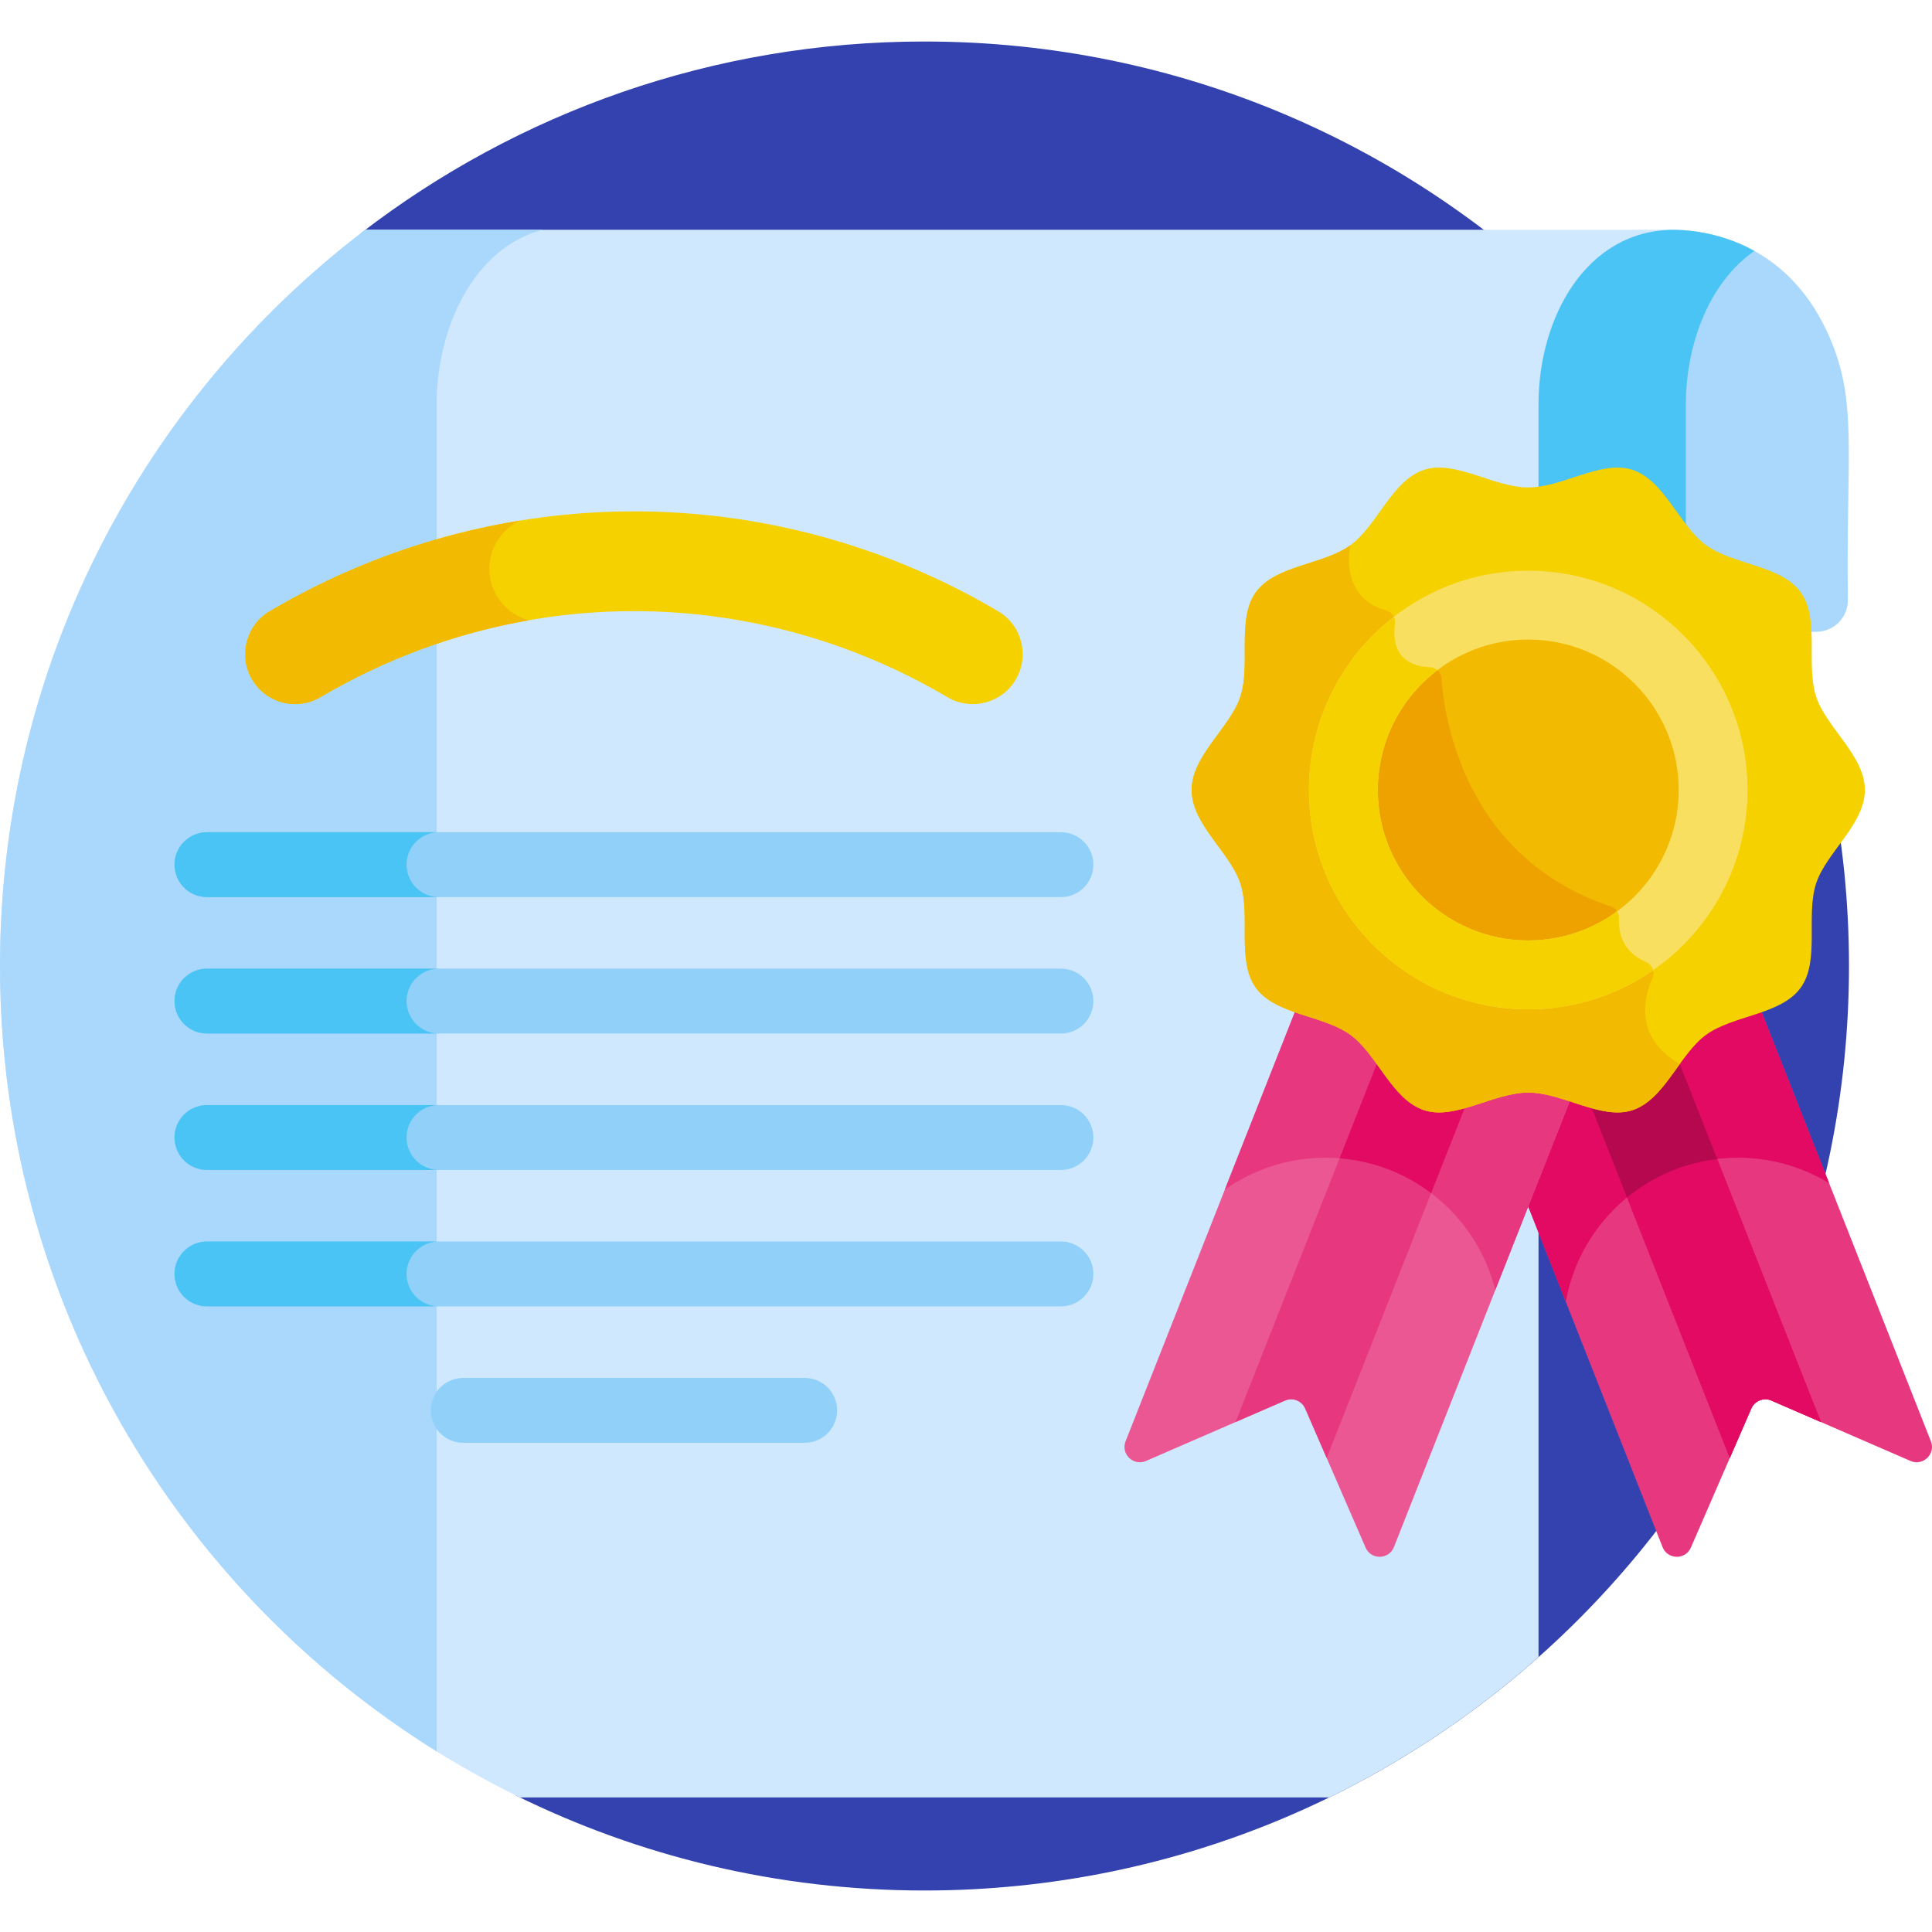 <?xml version="1.0" encoding="iso-8859-1"?>
<!-- Generator: Adobe Illustrator 21.0.0, SVG Export Plug-In . SVG Version: 6.00 Build 0)  -->
<svg version="1.1" id="Capa_1" xmlns="http://www.w3.org/2000/svg" xmlns:xlink="http://www.w3.org/1999/xlink" x="0px" y="0px"
	 viewBox="0 0 512 512" style="enable-background:new 0 0 512 512;" xml:space="preserve">
<g>
	<path style="fill:#3342AE;" d="M245.001,10.999c-56.114,0-107.811,18.878-149.116,50.612l40.84,414.207
		c32.651,16.114,69.402,25.183,108.276,25.183c135.31,0,245.001-109.69,245.001-245S380.311,10.999,245.001,10.999z"/>
	<path style="fill:#A9D8FC;" d="M439.589,61.015h0.882c0,0,30.081-3.488,44.068,27.641c7.88,17.538,4.685,30.543,5.165,70.298
		c0.056,4.66-3.704,8.476-8.365,8.476h-77.747v-60.213C403.591,84.46,416.103,61.015,439.589,61.015z"/>
	<path style="fill:#4AC4F4;" d="M464.93,66.505c-12.398-6.876-24.459-5.49-24.459-5.49h-0.882
		c-23.486,0-35.998,23.445-35.998,46.202v60.213h43.18v-60.213C446.771,91.158,453.01,74.769,464.93,66.505z"/>
	<path style="fill:#D0E8FE;" d="M443.72,60.898H96.814C37.987,105.649,0,176.383,0,256c0,96.854,56.207,180.572,137.776,220.34
		h214.467c20.209-9.855,38.855-22.414,55.48-37.197V107.1C407.722,84.343,420.234,60.898,443.72,60.898z"/>
	<path style="fill:#A9D8FC;" d="M96.814,60.898C37.987,105.649,0,176.383,0,256c0,87.855,46.248,164.9,115.722,208.141V107.1
		c0-20.056,9.722-41.411,28.105-46.202H96.814z"/>
	<path style="fill:#E7387F;" d="M511.706,381.947L466.385,267.03c-2.092,0.968-4.464,1.735-6.909,2.518
		c-3.849,1.232-7.829,2.507-10.918,4.755c-3.041,2.213-5.452,5.577-7.784,8.831c-3.124,4.357-6.073,8.471-10.23,9.821
		c-3.927,1.277-8.629-0.264-13.605-1.895c-3.919-1.285-7.971-2.613-11.94-2.613c-3.781,0-7.637,1.207-11.382,2.431l46.976,119.114
		c1.329,3.37,6.068,3.45,7.511,0.128l16.004-36.847c0.894-2.06,3.289-3.004,5.348-2.109l36.847,16.004
		C509.626,388.61,513.034,385.316,511.706,381.947z"/>
	<g>
		<path style="fill:#E20A62;" d="M460.609,306.807c8.838,0,17.098,2.473,24.129,6.761l-18.354-46.539
			c-2.092,0.968-4.464,1.735-6.909,2.518c-3.849,1.232-7.829,2.507-10.918,4.755c-3.041,2.213-5.452,5.577-7.784,8.831
			c-3.124,4.356-6.073,8.471-10.23,9.821c-3.927,1.277-8.629-0.264-13.605-1.895c-3.919-1.285-7.971-2.613-11.94-2.613
			c-3.781,0-7.637,1.206-11.382,2.431l21.334,54.095C418.84,323.277,437.795,306.807,460.609,306.807z"/>
	</g>
	<path style="fill:#EB5793;" d="M405,288.447c-3.968,0-8.021,1.329-11.94,2.613c-4.975,1.631-9.671,3.171-13.604,1.895
		c-4.158-1.35-7.107-5.465-10.23-9.821c-2.332-3.254-4.743-6.618-7.785-8.831c-3.089-2.248-7.069-3.523-10.918-4.755
		c-2.444-0.783-4.816-1.549-6.908-2.517l-45.321,114.918c-1.329,3.37,2.079,6.664,5.401,5.22l36.847-16.004
		c2.06-0.895,4.454,0.05,5.349,2.109l16.004,36.847c1.443,3.322,6.182,3.241,7.511-0.128l46.976-119.114
		C412.637,289.653,408.781,288.447,405,288.447z"/>
	<g>
		<path style="fill:#E7387F;" d="M351.276,306.807c21.712,0,39.936,14.915,44.999,35.056l20.107-50.985
			c-3.745-1.225-7.602-2.431-11.383-2.431c-3.968,0-8.021,1.329-11.94,2.613c-4.975,1.631-9.671,3.171-13.604,1.895
			c-4.158-1.35-7.107-5.465-10.23-9.821c-2.333-3.254-4.743-6.618-7.785-8.831c-3.089-2.248-7.069-3.523-10.918-4.755
			c-2.444-0.783-4.816-1.549-6.908-2.517l-19.019,48.226C332.145,309.939,341.342,306.807,351.276,306.807z"/>
	</g>
	<path style="fill:#E20A62;" d="M440.774,283.133c-3.124,4.357-6.073,8.471-10.23,9.821c-2.739,0.891-5.856,0.409-9.18-0.517
		l37.05,93.946l5.694-13.11c0.894-2.06,3.289-3.004,5.348-2.109l13.111,5.694l-38.632-97.956
		C442.837,280.264,441.796,281.707,440.774,283.133z"/>
	<path style="fill:#E20A62;" d="M440.774,283.133c-3.124,4.357-6.073,8.471-10.23,9.821c-2.739,0.891-5.856,0.409-9.18-0.517
		l37.05,93.946l5.694-13.11c0.894-2.06,3.289-3.004,5.348-2.109l13.111,5.694l-38.632-97.956
		C442.837,280.264,441.796,281.707,440.774,283.133z"/>
	<path style="fill:#B5084E;" d="M421.364,292.438l9.823,24.908c6.663-5.477,14.876-9.129,23.887-10.201l-11.138-28.243l-0.002,0.002
		c-1.096,1.359-2.135,2.797-3.154,4.22c-0.002,0.003-0.004,0.006-0.007,0.009C434.687,291.622,431.473,295.25,421.364,292.438z"/>
	<path style="fill:#E7387F;" d="M379.456,292.954c-4.158-1.35-7.107-5.465-10.23-9.821c-1.022-1.426-2.063-2.868-3.162-4.231
		l-38.631,97.955l13.111-5.694c2.06-0.894,4.454,0.05,5.349,2.109l5.694,13.11l37.05-93.946
		C385.315,293.363,382.199,293.844,379.456,292.954z"/>
	<path style="fill:#E20A62;" d="M379.264,316.202l9.372-23.765c-3.322,0.925-6.437,1.407-9.18,0.517
		c-4.158-1.35-7.107-5.465-10.23-9.821c-1.022-1.426-2.063-2.868-3.163-4.231l-11.069,28.066
		C364.071,307.689,372.411,311.011,379.264,316.202z"/>
	<g>
		<path style="fill:#F6D100;" d="M251.09,184.76c-51.329-30.257-114.36-30.544-166.177,0c-6.291,3.707-14.397,1.614-18.104-4.676
			c-3.708-6.29-1.614-14.396,4.676-18.104c59.803-35.252,133.13-35.31,193.033,0c6.29,3.708,8.384,11.813,4.676,18.104
			C265.474,186.394,257.361,188.457,251.09,184.76z"/>
	</g>
	<g>
		<path style="fill:#91D1F9;" d="M281.158,310.052H54.845c-4.75,0-8.6-3.85-8.6-8.6c0-4.75,3.85-8.6,8.6-8.6h226.313
			c4.75,0,8.6,3.85,8.6,8.6C289.759,306.201,285.909,310.052,281.158,310.052z"/>
	</g>
	<g>
		<path style="fill:#91D1F9;" d="M281.158,346.206H54.845c-4.75,0-8.6-3.851-8.6-8.6c0-4.75,3.85-8.6,8.6-8.6h226.313
			c4.75,0,8.6,3.851,8.6,8.6C289.759,342.355,285.909,346.206,281.158,346.206z"/>
	</g>
	<g>
		<path style="fill:#91D1F9;" d="M213.247,382.36h-90.49c-4.751,0-8.601-3.851-8.601-8.601c0-4.75,3.85-8.6,8.601-8.6h90.49
			c4.751,0,8.601,3.851,8.601,8.6C221.848,378.51,217.997,382.36,213.247,382.36z"/>
	</g>
	<g>
		<g>
			<path style="fill:#91D1F9;" d="M281.158,273.897H54.845c-4.75,0-8.6-3.85-8.6-8.6c0-4.75,3.85-8.601,8.6-8.601h226.313
				c4.75,0,8.6,3.851,8.6,8.601C289.759,270.047,285.909,273.897,281.158,273.897z"/>
		</g>
	</g>
	<g>
		<g>
			<path style="fill:#91D1F9;" d="M281.158,237.743H54.845c-4.75,0-8.6-3.851-8.6-8.601c0-4.75,3.85-8.6,8.6-8.6h226.313
				c4.75,0,8.6,3.851,8.6,8.6C289.759,233.892,285.909,237.743,281.158,237.743z"/>
		</g>
	</g>
	<path style="fill:#4AC4F4;" d="M107.745,301.451c0-4.75,3.85-8.6,8.6-8.6h-61.5c-4.75,0-8.601,3.851-8.601,8.6
		c0,4.75,3.85,8.6,8.601,8.6h61.5C111.595,310.052,107.745,306.201,107.745,301.451z"/>
	<path style="fill:#4AC4F4;" d="M107.745,337.605c0-4.75,3.85-8.6,8.6-8.6h-61.5c-4.75,0-8.601,3.851-8.601,8.6
		c0,4.75,3.85,8.601,8.601,8.601h61.5C111.595,346.206,107.745,342.355,107.745,337.605z"/>
	<path style="fill:#4AC4F4;" d="M107.745,265.297c0-4.75,3.85-8.6,8.6-8.6h-61.5c-4.75,0-8.601,3.851-8.601,8.6
		c0,4.75,3.85,8.6,8.601,8.6h61.5C111.595,273.897,107.745,270.047,107.745,265.297z"/>
	<path style="fill:#4AC4F4;" d="M107.745,229.142c0-4.749,3.85-8.6,8.6-8.6h-61.5c-4.75,0-8.601,3.851-8.601,8.6
		c0,4.75,3.85,8.601,8.601,8.601h61.5C111.595,237.743,107.745,233.892,107.745,229.142z"/>
	<path style="fill:#F6D100;" d="M494.208,209.359c0,9.137-10.247,16.543-12.924,24.787c-2.774,8.544,1.067,20.54-4.109,27.652
		c-5.228,7.183-17.858,7.211-25.041,12.439c-7.112,5.176-11.014,17.208-19.558,19.983c-8.244,2.677-18.436-4.677-27.572-4.677
		c-9.137,0-19.328,7.354-27.573,4.677c-8.544-2.774-12.446-14.807-19.558-19.983c-7.183-5.228-19.814-5.256-25.041-12.439
		c-5.176-7.112-1.335-19.108-4.109-27.652c-2.677-8.244-12.924-15.65-12.924-24.786c0-9.137,10.247-16.543,12.924-24.787
		c2.774-8.544-1.067-20.54,4.109-27.652c5.228-7.183,17.858-7.212,25.041-12.439c7.112-5.176,11.014-17.208,19.558-19.983
		c8.244-2.677,18.436,4.677,27.572,4.677c9.137,0,19.328-7.354,27.573-4.677c8.544,2.774,12.446,14.807,19.558,19.983
		c7.183,5.228,19.814,5.256,25.041,12.439c5.176,7.112,1.334,19.108,4.109,27.652C483.961,192.816,494.208,200.222,494.208,209.359z
		"/>
	<path style="fill:#F2BA00;" d="M445.154,281.99c-12.118-7.083-9.566-17.554-7.244-22.779c0.739-1.663-0.042-3.57-1.716-4.282
		c-6.526-2.777-7.311-8.287-7.159-11.477c0.069-1.443-0.794-2.77-2.164-3.229c-38.69-12.942-44.118-49.789-44.877-60.504
		c-0.114-1.61-1.441-2.823-3.053-2.898c-9.416-0.437-9.831-7.363-9.245-11.445c0.227-1.578-0.696-3.119-2.23-3.554
		c-12.95-3.669-9.592-17.341-9.592-17.341c-7.183,5.228-19.814,5.256-25.041,12.439c-5.176,7.112-1.335,19.108-4.109,27.652
		c-2.677,8.244-12.924,15.65-12.924,24.787c0,9.136,10.247,16.542,12.924,24.786c2.774,8.544-1.067,20.54,4.109,27.652
		c5.228,7.183,17.858,7.212,25.041,12.439c7.112,5.176,11.014,17.209,19.558,19.983c8.245,2.677,18.436-4.677,27.573-4.677
		c9.137,0,19.328,7.354,27.572,4.677C437.955,292.472,441.495,287.056,445.154,281.99L445.154,281.99z"/>
	<circle style="fill:#F2BA00;" cx="405.003" cy="209.359" r="48.995"/>
	<path style="fill:#EEA200;" d="M430.999,250.883c-1.788-2.564-2.058-5.446-1.964-7.431c0.069-1.443-0.794-2.77-2.164-3.229
		c-38.69-12.942-44.118-49.789-44.877-60.504c-0.114-1.61-1.441-2.823-3.053-2.898c-3.814-0.177-6.135-1.427-7.527-3.113
		c-9.479,8.935-15.406,21.597-15.406,35.652c0,27.06,21.936,48.995,48.996,48.995C414.555,258.354,423.463,255.61,430.999,250.883z"
		/>
	<g>
		<path style="fill:#F9DF5F;" d="M405.002,267.478c-32.047,0-58.118-26.072-58.118-58.119c0-32.047,26.071-58.119,58.118-58.119
			s58.119,26.072,58.119,58.119C463.121,241.405,437.049,267.478,405.002,267.478z M405.002,169.487
			c-21.985,0-39.871,17.887-39.871,39.872c0,21.986,17.886,39.872,39.871,39.872c21.986,0,39.872-17.886,39.872-39.872
			C444.874,187.373,426.988,169.487,405.002,169.487z"/>
	</g>
	<path style="fill:#F6D100;" d="M438.074,257.112c-0.245-0.942-0.904-1.768-1.88-2.183c-6.526-2.777-7.311-8.287-7.159-11.477
		c0.033-0.698-0.156-1.367-0.51-1.925c-6.599,4.838-14.73,7.704-23.522,7.704c-21.985,0-39.871-17.886-39.871-39.872
		c0-12.943,6.203-24.461,15.788-31.75c-0.535-0.46-1.223-0.753-1.979-0.788c-9.416-0.437-9.831-7.363-9.245-11.445
		c0.096-0.669-0.025-1.327-0.301-1.901c-13.682,10.643-22.51,27.247-22.51,45.884c0,32.047,26.071,58.119,58.118,58.119
		C417.283,267.478,428.679,263.638,438.074,257.112z"/>
	<g>
		<path style="fill:#F2BA00;" d="M129.693,150.73c0-5.636,3.307-10.488,8.08-12.757c-22.977,3.731-45.454,11.728-66.287,24.008
			c-6.29,3.708-8.384,11.813-4.676,18.104c3.707,6.29,11.813,8.383,18.104,4.676c17.447-10.285,36.167-17.058,55.283-20.384
			C134.152,162.77,129.693,157.278,129.693,150.73z"/>
	</g>
</g>
<g>
</g>
<g>
</g>
<g>
</g>
<g>
</g>
<g>
</g>
<g>
</g>
<g>
</g>
<g>
</g>
<g>
</g>
<g>
</g>
<g>
</g>
<g>
</g>
<g>
</g>
<g>
</g>
<g>
</g>
</svg>

